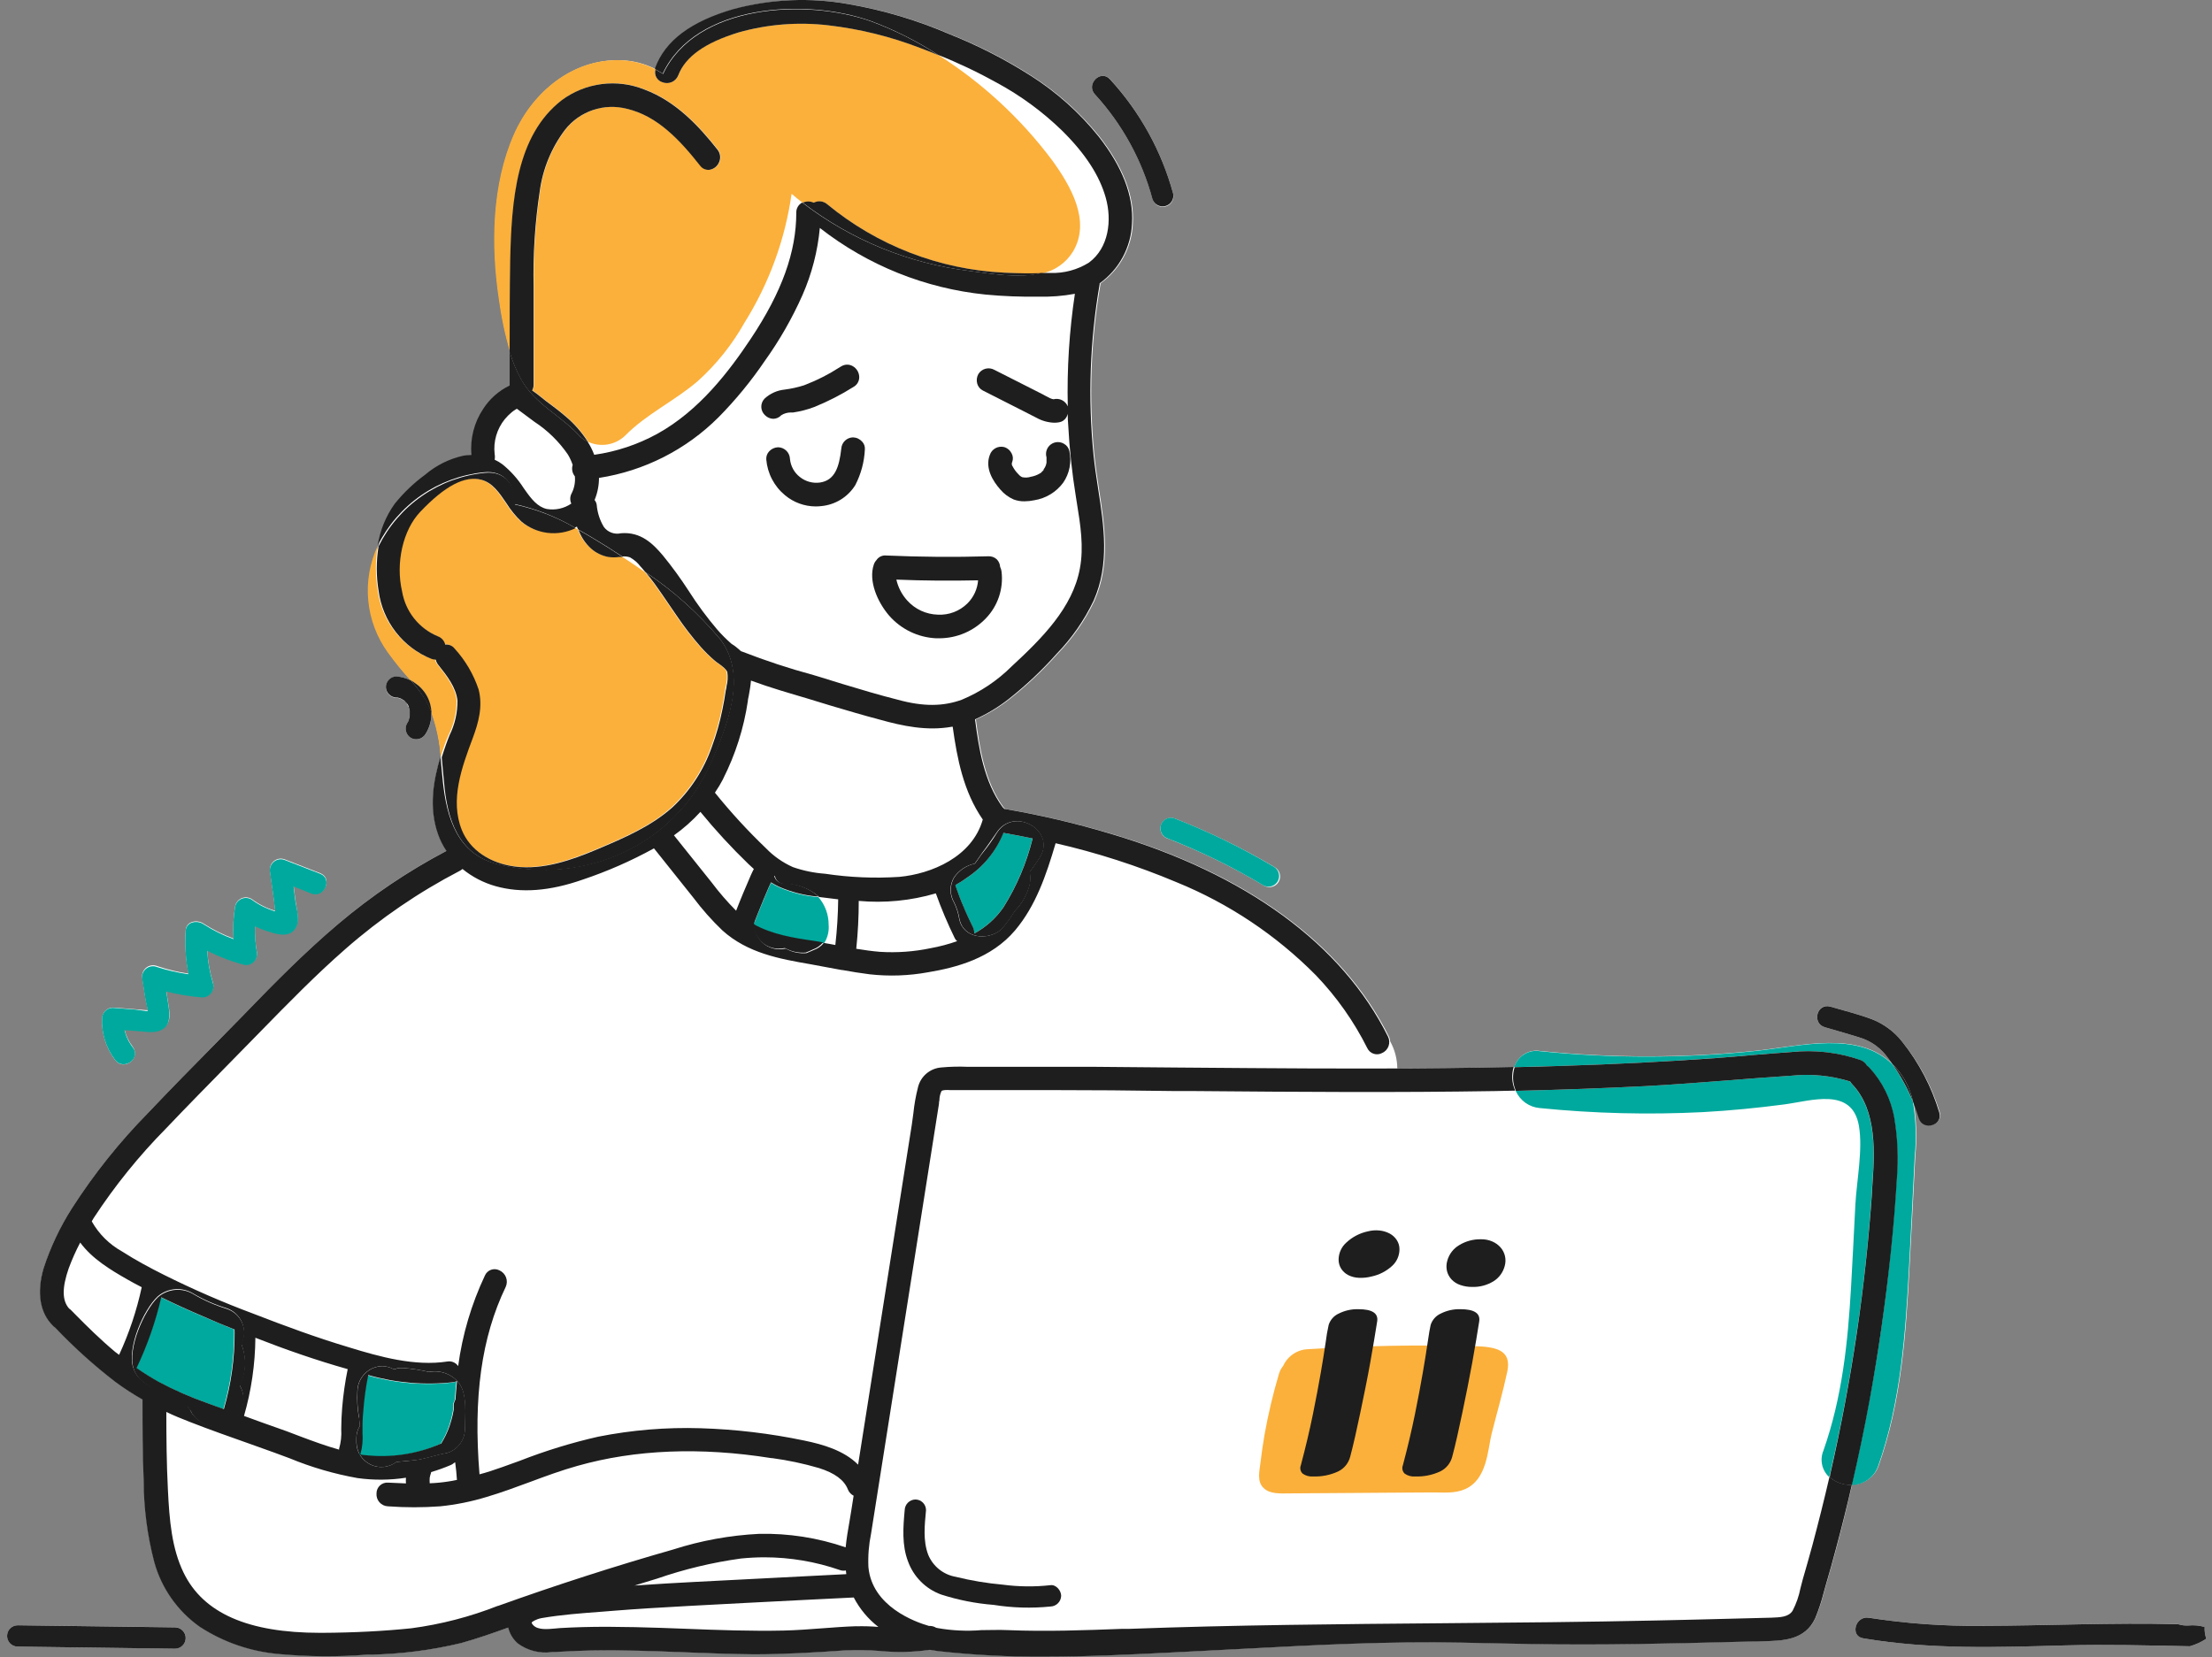<svg width="311" height="233" viewBox="0 0 311 233" fill="none" xmlns="http://www.w3.org/2000/svg">
<rect x="0" y="0" width="311" height="233" fill="#808080" stroke="none"/>
<path d="M16.196 149.062C14.864 147.324 14.216 145.157 14.376 142.972C14.442 142.574 14.661 142.218 14.986 141.979C15.311 141.74 15.716 141.637 16.116 141.692L19.056 141.922L20.526 142.042H20.786C20.706 141.472 20.516 140.862 20.446 140.412C20.296 139.412 20.136 138.412 19.986 137.412C19.962 137.147 20.006 136.881 20.116 136.639C20.225 136.396 20.395 136.186 20.61 136.029C20.824 135.872 21.075 135.773 21.339 135.742C21.603 135.711 21.871 135.749 22.116 135.852C23.544 136.336 25.014 136.687 26.506 136.902C26.107 134.895 25.973 132.844 26.106 130.802C26.186 129.512 27.716 129.282 28.586 129.852C29.919 130.715 31.345 131.426 32.836 131.972C32.734 130.465 32.808 128.952 33.056 127.462C33.101 127.199 33.214 126.952 33.383 126.746C33.552 126.54 33.772 126.381 34.021 126.285C34.27 126.189 34.54 126.16 34.803 126.2C35.067 126.24 35.316 126.347 35.526 126.512C36.485 127.211 37.557 127.738 38.696 128.072C38.516 126.182 38.176 124.282 37.956 122.422C37.929 122.156 37.971 121.888 38.08 121.645C38.188 121.401 38.359 121.189 38.574 121.032C38.789 120.874 39.042 120.775 39.307 120.746C39.572 120.716 39.841 120.756 40.086 120.862L45.016 122.782C46.846 123.492 45.596 126.272 43.766 125.562L41.286 124.562C41.356 125.192 41.436 125.822 41.516 126.452C41.666 127.712 42.276 129.602 41.376 130.692C40.476 131.782 38.536 131.162 37.376 130.792C36.857 130.622 36.349 130.418 35.856 130.182C35.812 131.438 35.902 132.695 36.126 133.932C36.152 134.164 36.124 134.399 36.044 134.618C35.965 134.837 35.836 135.034 35.668 135.196C35.499 135.357 35.296 135.478 35.074 135.548C34.852 135.619 34.616 135.637 34.386 135.602C32.568 135.131 30.807 134.46 29.136 133.602C29.22 135.124 29.482 136.631 29.916 138.092C30.003 138.34 30.025 138.607 29.98 138.867C29.935 139.126 29.825 139.37 29.66 139.575C29.495 139.78 29.28 139.94 29.036 140.039C28.793 140.138 28.527 140.174 28.266 140.142C26.615 140.015 24.978 139.741 23.376 139.322C23.466 139.922 23.556 140.512 23.656 141.112C23.836 142.292 24.146 143.662 23.036 144.512C22.036 145.252 20.816 145.012 19.696 144.922L17.506 144.752C17.712 145.639 18.108 146.472 18.666 147.192C19.856 148.872 17.376 150.652 16.196 149.062Z" fill="white"/>
<path d="M24.606 231.822L2.506 231.542C2.108 231.542 1.726 231.384 1.445 231.103C1.164 230.821 1.006 230.44 1.006 230.042C1.006 229.644 1.164 229.263 1.445 228.982C1.726 228.7 2.108 228.542 2.506 228.542L24.606 228.822C25.004 228.822 25.385 228.98 25.666 229.261C25.948 229.543 26.106 229.924 26.106 230.322C26.106 230.72 25.948 231.102 25.666 231.383C25.385 231.664 25.004 231.822 24.606 231.822Z" fill="white"/>
<path d="M153.936 13.262C152.636 11.832 154.756 9.712 156.066 11.132C160.272 15.71 163.318 21.232 164.946 27.232C165.039 27.611 164.98 28.011 164.783 28.348C164.586 28.684 164.265 28.931 163.889 29.035C163.513 29.139 163.111 29.093 162.769 28.906C162.427 28.718 162.171 28.405 162.056 28.032C160.575 22.528 157.79 17.462 153.936 13.262Z" fill="white"/>
<path d="M165.086 115.062C169.986 116.961 174.719 119.265 179.236 121.952C179.579 122.154 179.829 122.483 179.929 122.869C180.029 123.254 179.972 123.663 179.771 124.007C179.569 124.35 179.239 124.6 178.854 124.7C178.469 124.801 178.059 124.744 177.716 124.542C173.43 121.976 168.938 119.772 164.286 117.952C164.091 117.904 163.907 117.818 163.747 117.698C163.586 117.578 163.45 117.427 163.349 117.254C163.247 117.081 163.182 116.889 163.156 116.689C163.13 116.49 163.144 116.289 163.197 116.095C163.251 115.902 163.343 115.721 163.467 115.563C163.592 115.406 163.747 115.276 163.923 115.179C164.099 115.083 164.293 115.023 164.493 115.003C164.692 114.983 164.894 115.003 165.086 115.062Z" fill="white"/>
<path d="M267.456 146.492C266.328 145.043 264.823 143.933 263.106 143.283C261.236 142.583 259.266 142.112 257.356 141.542C255.446 140.972 254.706 143.892 256.556 144.442C258.406 144.992 260.086 145.442 261.826 146.012C263.231 146.505 264.455 147.411 265.336 148.612C265.596 148.942 265.826 149.292 266.066 149.612C261.236 144.902 253.266 147.062 247.066 147.732C236.918 148.794 226.687 148.811 216.536 147.783C215.763 147.652 214.969 147.809 214.305 148.223C213.64 148.638 213.149 149.282 212.926 150.033C207.396 150.163 201.926 150.222 196.456 150.242C196.445 148.909 196.101 147.599 195.456 146.432C195.444 146.203 195.386 145.979 195.286 145.772C188.816 132.772 175.356 122.922 156.346 117.272C151.422 115.797 146.412 114.621 141.346 113.752C141.27 113.668 141.186 113.591 141.096 113.522C138.436 109.902 137.726 105.112 137.206 101.162C138.922 100.398 140.534 99.42 142.006 98.252C144.408 96.35 146.64 94.242 148.676 91.952C150.806 89.763 152.563 87.24 153.876 84.482C156.156 79.352 155.326 73.962 154.516 68.752C154.276 67.182 154.026 65.552 153.866 63.972C153.067 55.97 153.356 47.897 154.726 39.972C154.726 39.972 154.726 39.892 154.726 39.852C156.076 38.886 157.187 37.624 157.976 36.163C158.764 34.703 159.209 33.081 159.276 31.422C159.506 27.592 157.926 23.482 154.576 19.192C151.874 15.845 148.645 12.96 145.016 10.652C141.418 8.352 137.607 6.403 133.636 4.832C129.086 2.865 124.319 1.442 119.436 0.592C114.071 -0.372 108.559 -0.136 103.296 1.282C97.296 3.012 93.626 5.732 92.216 9.592C92.211 9.642 92.211 9.692 92.216 9.742C90.668 8.943 88.957 8.509 87.216 8.472C80.516 8.292 74.946 12.962 72.346 18.852C69.196 25.962 69.076 34.522 70.216 42.082C70.544 44.593 71.069 47.074 71.786 49.502V54.062C71.781 54.126 71.781 54.189 71.786 54.252C70.269 54.972 68.984 56.101 68.076 57.512C66.786 59.417 66.199 61.712 66.416 64.002C66.037 64.014 65.659 64.05 65.286 64.112C63.303 64.547 61.459 65.464 59.916 66.782C58.303 67.947 56.856 69.327 55.616 70.882C54.369 72.633 53.548 74.649 53.216 76.772C52.095 79.172 51.636 81.828 51.885 84.465C52.135 87.103 53.084 89.625 54.636 91.772C55.626 93.14 56.691 94.452 57.826 95.702C57.199 95.394 56.521 95.201 55.826 95.132C55.428 95.115 55.039 95.257 54.746 95.526C54.453 95.795 54.278 96.169 54.261 96.567C54.243 96.965 54.385 97.353 54.654 97.647C54.923 97.941 55.298 98.115 55.696 98.132H55.916L56.316 98.252L56.456 98.322C56.576 98.386 56.693 98.456 56.806 98.532L56.876 98.582C56.974 98.674 57.068 98.771 57.156 98.872L57.216 98.942V99.002C57.295 99.113 57.365 99.23 57.426 99.352L57.486 99.452C57.486 99.602 57.576 99.752 57.616 99.912C57.613 99.962 57.613 100.012 57.616 100.062C57.616 100.212 57.616 100.372 57.616 100.532C57.616 100.692 57.616 100.632 57.616 100.682C57.586 100.838 57.546 100.992 57.496 101.142V101.272C57.406 101.422 57.336 101.572 57.246 101.712C57.048 102.055 56.992 102.462 57.091 102.846C57.19 103.229 57.436 103.558 57.776 103.762C58.121 103.956 58.528 104.009 58.912 103.91C59.296 103.812 59.627 103.569 59.836 103.232C60.431 102.29 60.718 101.185 60.656 100.072C61.393 102.095 61.838 104.214 61.976 106.362C60.976 109.632 60.296 113.532 61.626 117.262C61.922 118.094 62.318 118.887 62.806 119.622C57.404 122.457 52.33 125.877 47.676 129.822C43.026 133.752 38.676 138.162 34.546 142.422L34.156 142.812C32.906 144.102 31.636 145.382 30.376 146.662C27.256 149.842 24.026 153.122 20.916 156.402C16.883 160.493 13.284 164.991 10.176 169.822C8.491 172.462 7.147 175.305 6.176 178.283C5.176 181.703 5.636 184.592 7.506 186.412C7.59 186.497 7.684 186.57 7.786 186.632C10.408 189.393 13.24 191.948 16.256 194.272C17.478 195.183 18.757 196.015 20.086 196.762C20.086 200.382 20.086 204.232 20.236 208.102C20.251 211.983 20.751 215.846 21.726 219.602C22.741 223.28 24.995 226.494 28.106 228.702C31.478 230.9 35.344 232.224 39.356 232.553C43.439 232.932 47.547 232.962 51.636 232.642H52.046C56.366 232.565 60.665 232.015 64.866 231.002C67.146 230.382 69.386 229.592 71.496 228.832C71.702 229.695 72.174 230.472 72.846 231.053C74.203 232.055 75.892 232.498 77.566 232.292L78.756 232.222C80.196 232.152 81.686 232.072 83.156 232.042C87.556 231.972 92.036 232.142 96.376 232.312C99.526 232.432 102.796 232.552 106.016 232.582C110.376 232.582 114.666 232.323 118.836 232.033C120.486 231.954 122.139 231.981 123.786 232.112C126.117 232.341 128.467 232.288 130.786 231.952C131.166 232.022 131.546 232.092 131.926 232.132C136.906 232.688 141.915 232.952 146.926 232.922C153.186 232.922 159.476 232.602 165.656 232.292L168.416 232.152L174.986 231.812C184.986 231.282 195.346 230.732 205.536 230.952L211.476 231.062L215.186 231.132C225.006 231.332 234.956 231.072 244.576 230.822L247.836 230.742C250.656 230.742 253.836 230.642 255.266 227.492C255.753 226.321 256.151 225.114 256.456 223.882C256.556 223.502 256.666 223.132 256.766 222.772C257.276 221.042 257.766 219.302 258.226 217.562C259.006 214.652 259.726 211.712 260.406 208.762C261.237 208.754 262.045 208.486 262.717 207.996C263.389 207.507 263.892 206.821 264.156 206.033C267.336 197.033 267.976 187.562 268.476 178.102C268.746 172.922 269.036 167.742 269.286 162.562C269.535 160.009 269.448 157.433 269.026 154.902C269.326 155.642 269.586 156.402 269.816 157.162C270.376 159.012 273.276 158.222 272.716 156.372C271.613 152.772 269.827 149.418 267.456 146.492Z" fill="white"/>
<path d="M309.966 228.782C309.223 228.567 308.446 228.496 307.676 228.572C307.185 228.595 306.694 228.531 306.226 228.382C297.036 228.142 287.886 228.602 278.696 228.602C273.36 228.681 268.027 228.303 262.756 227.472C260.876 227.152 260.066 230.042 261.966 230.372C271.346 231.962 280.846 231.622 290.316 231.372C296.186 231.222 302.046 231.372 307.896 231.492C308.713 231.26 309.488 230.902 310.196 230.432C310.016 229.902 309.938 229.342 309.966 228.782Z" fill="white"/>
<path d="M63.086 103.322C63.832 101.812 64.213 100.147 64.196 98.462C64.006 96.612 62.686 94.952 61.526 93.462C61.341 93.242 61.211 92.982 61.146 92.702C60.938 92.692 60.733 92.655 60.536 92.592C58.558 91.799 56.828 90.493 55.522 88.81C54.216 87.126 53.382 85.125 53.106 83.012C52.765 80.939 52.765 78.825 53.106 76.752C51.985 79.152 51.526 81.808 51.775 84.445C52.025 87.082 52.974 89.605 54.526 91.752C55.513 93.119 56.578 94.428 57.716 95.672C57.893 95.759 58.064 95.859 58.226 95.972C58.937 96.422 59.526 97.039 59.943 97.769C60.36 98.5 60.591 99.322 60.616 100.162C61.356 102.182 61.804 104.296 61.946 106.442C62.136 105.822 62.346 105.212 62.546 104.632C62.746 104.052 62.906 103.772 63.086 103.322Z" fill="#FBB03B"/>
<path d="M73.196 73.302C72.385 72.532 71.676 71.662 71.086 70.712C70.086 69.242 69.146 67.852 67.606 67.442C65.266 66.812 62.456 68.282 58.986 71.942C56.546 74.502 55.496 79.112 56.436 83.152C56.671 84.536 57.253 85.838 58.127 86.936C59.002 88.034 60.14 88.893 61.436 89.433C61.698 89.523 61.933 89.679 62.118 89.886C62.303 90.092 62.433 90.342 62.496 90.612C62.609 90.597 62.723 90.597 62.836 90.612C63.034 90.634 63.225 90.697 63.397 90.797C63.569 90.897 63.719 91.031 63.836 91.192C65.338 92.841 66.48 94.786 67.186 96.902C67.816 99.302 67.186 101.612 66.366 103.762C64.846 107.842 63.126 112.462 64.836 116.692C65.956 119.472 68.836 121.392 72.406 121.832C76.306 122.302 80.246 120.922 83.926 119.372C87.606 117.822 91.426 116.203 94.376 113.553C96.927 111.191 98.857 108.237 99.996 104.952C100.62 103.26 101.111 101.521 101.466 99.752C101.656 98.872 101.806 97.972 101.936 97.082C101.936 96.892 102.006 96.682 102.046 96.462C102.22 95.81 102.258 95.129 102.156 94.462C102.006 94.042 101.456 93.652 100.976 93.302C100.752 93.157 100.538 92.997 100.336 92.822C99.667 92.244 99.035 91.622 98.446 90.962C97.22 89.566 96.084 88.093 95.046 86.552L94.046 85.092C93.376 84.092 92.676 83.092 91.966 82.092C91.526 81.492 91.096 80.952 90.666 80.442C89.576 79.682 88.496 78.952 87.446 78.272H86.946C86.445 78.342 85.937 78.342 85.436 78.272C84.525 78.097 83.678 77.679 82.986 77.062C82.201 76.342 81.601 75.443 81.236 74.442L80.756 74.183C79.543 74.772 78.187 75.002 76.847 74.847C75.508 74.691 74.241 74.155 73.196 73.302Z" fill="#FBB03B"/>
<path d="M71.776 36.922C71.946 28.072 72.646 19.022 79.036 14.072C80.684 12.852 82.617 12.074 84.652 11.813C86.686 11.552 88.753 11.817 90.656 12.582C95.126 14.252 98.356 17.782 100.916 21.022C101.11 21.259 101.237 21.544 101.282 21.846C101.328 22.149 101.291 22.459 101.176 22.742C101.069 23.029 100.89 23.284 100.655 23.48C100.419 23.677 100.137 23.808 99.836 23.862C99.58 23.899 99.319 23.865 99.082 23.765C98.844 23.664 98.638 23.501 98.486 23.292C95.686 19.752 92.486 16.342 88.196 15.292C86.619 14.883 84.958 14.943 83.414 15.463C81.871 15.983 80.513 16.942 79.506 18.222C77.585 20.758 76.355 23.749 75.936 26.902C75.263 31.332 74.976 35.812 75.076 40.292V49.202V54.062C75.081 54.353 75.008 54.639 74.866 54.892C75.286 55.172 75.676 55.482 76.066 55.792L76.806 56.382C77.806 57.112 78.686 57.782 79.536 58.512C80.779 59.549 81.852 60.774 82.716 62.142C83.565 62.528 84.509 62.651 85.429 62.496C86.348 62.341 87.2 61.915 87.876 61.272C90.876 58.212 94.876 56.372 98.126 53.572C100.739 51.212 102.951 48.442 104.676 45.372C108.126 39.862 110.381 33.689 111.296 27.252C111.816 27.692 112.296 28.112 112.886 28.522C113.128 28.409 113.393 28.35 113.661 28.35C113.929 28.35 114.193 28.409 114.436 28.522C114.734 28.363 115.073 28.298 115.408 28.335C115.744 28.373 116.06 28.511 116.316 28.732C123.359 34.545 132.094 37.923 141.216 38.362C143.126 38.452 144.856 38.482 146.476 38.452C147.377 38.266 148.23 37.898 148.983 37.37C149.736 36.842 150.373 36.166 150.856 35.382C153.426 31.072 150.526 26.142 147.956 22.572C143.565 16.703 138.143 11.681 131.956 7.752C131.126 7.422 130.296 7.092 129.426 6.752C125.266 5.141 120.917 4.066 116.486 3.552C112.251 3.052 107.959 3.392 103.856 4.552C99.116 5.962 96.346 7.922 95.396 10.552C95.316 10.767 95.194 10.964 95.037 11.132C94.88 11.299 94.691 11.433 94.481 11.526C94.272 11.62 94.046 11.67 93.816 11.674C93.587 11.679 93.359 11.637 93.146 11.552C92.96 11.501 92.787 11.412 92.636 11.293C92.485 11.174 92.359 11.025 92.266 10.857C92.173 10.688 92.115 10.503 92.094 10.312C92.073 10.12 92.091 9.927 92.146 9.742C90.598 8.941 88.888 8.503 87.146 8.462C80.446 8.282 74.876 12.962 72.266 18.852C69.126 25.952 69.006 34.522 70.136 42.082C70.468 44.593 70.996 47.074 71.716 49.502V48.972C71.706 45.062 71.706 40.942 71.776 36.922Z" fill="#FBB03B"/>
<path d="M116.506 130.062C116.516 128.615 115.997 127.213 115.046 126.122H114.716C112.952 125.939 111.226 125.49 109.596 124.792C109.183 124.599 108.783 124.382 108.396 124.142L108.066 124.872L107.616 125.922L107.396 126.442C107.466 126.282 107.286 126.712 107.266 126.762C106.816 127.842 106.386 128.932 105.956 130.012C108.506 131.452 111.576 131.962 114.576 132.452L115.826 132.662C115.925 132.53 116.012 132.39 116.086 132.242C116.423 131.568 116.568 130.814 116.506 130.062Z" fill="#00A99D"/>
<path d="M134.316 124.452C134.316 124.452 134.316 124.452 134.316 124.532C134.686 125.532 135.066 126.622 135.516 127.642C135.366 127.302 135.516 127.702 135.566 127.772L135.736 128.162C135.846 128.412 135.966 128.662 136.076 128.922C136.309 129.422 136.549 129.922 136.796 130.422C136.918 130.688 136.969 130.981 136.946 131.272C138.588 130.388 139.996 129.127 141.056 127.592C142.936 124.603 144.324 121.332 145.166 117.902C143.696 117.592 142.346 117.342 141.046 117.112C140.009 119.725 138.194 121.956 135.846 123.502C135.355 123.849 134.844 124.167 134.316 124.452Z" fill="#00A99D"/>
<path d="M59.096 204.062C60.041 203.794 60.967 203.46 61.866 203.062H61.926C62.405 202.29 62.801 201.468 63.106 200.612C63.279 200.103 63.426 199.586 63.546 199.062L63.696 198.302V198.172C63.696 198.072 63.696 197.962 63.696 197.942V197.612C63.724 197.344 63.809 197.085 63.946 196.852C64.006 195.962 64.076 195.092 64.166 194.242C64.016 194.323 63.854 194.376 63.686 194.402C59.659 194.856 55.582 194.517 51.686 193.402C51.342 195.095 51.108 196.809 50.986 198.532C50.916 199.532 50.886 200.532 50.876 201.532C50.927 202.567 50.795 203.603 50.486 204.592C50.706 204.592 50.926 204.662 51.146 204.682C53.811 204.988 56.51 204.777 59.096 204.062Z" fill="#00A99D"/>
<path d="M31.406 198.142C32.427 194.641 32.935 191.009 32.916 187.362C32.9 187.226 32.9 187.089 32.916 186.952C31.396 186.332 29.889 185.702 28.396 185.062C26.442 184.236 24.512 183.355 22.606 182.422C21.812 185.851 20.649 189.184 19.136 192.362C20.103 193.039 21.105 193.667 22.136 194.242C24.333 195.414 26.617 196.416 28.966 197.242C29.816 197.582 30.616 197.862 31.406 198.142Z" fill="#00A99D"/>
<path d="M261.036 187.482C262.036 180.882 262.746 174.092 263.206 167.302V167.012C263.546 162.192 263.956 156.182 260.366 152.432C260.262 152.324 260.171 152.202 260.096 152.072C257.423 151.244 254.609 150.968 251.826 151.262C248.946 151.442 246.056 151.672 243.176 151.902C239.266 152.202 235.176 152.522 231.236 152.732C225.486 153.022 219.526 153.242 213.106 153.392C213.4 154.064 213.87 154.644 214.467 155.07C215.064 155.496 215.765 155.753 216.496 155.812C224.111 156.577 231.772 156.767 239.416 156.382C243.236 156.172 247.036 155.802 250.836 155.302C254.636 154.802 260.396 152.802 261.356 158.302C261.936 161.662 261.036 166.042 260.856 169.432C260.656 173.262 260.476 177.082 260.256 180.902C259.806 188.782 259.006 196.492 256.366 203.982C256.102 204.613 256.039 205.309 256.186 205.977C256.333 206.644 256.682 207.25 257.186 207.712C257.186 207.602 257.246 207.492 257.266 207.382C258.786 200.842 260.046 194.152 261.036 187.482Z" fill="#00A99D"/>
<path d="M241.196 148.782C242.786 148.672 244.366 148.532 245.956 148.392C247.896 148.232 249.846 148.062 251.796 147.932C255.096 147.584 258.432 147.97 261.566 149.062C261.94 149.207 262.252 149.48 262.446 149.832C262.563 149.904 262.671 149.992 262.766 150.092C264.618 152.087 265.848 154.579 266.306 157.262C266.773 160.074 266.89 162.932 266.656 165.772C266.456 169.092 266.176 172.532 265.786 176.282C265.076 183.232 264.076 190.222 262.786 197.082C262.066 201.002 261.236 204.922 260.336 208.822C261.167 208.813 261.975 208.545 262.647 208.056C263.319 207.567 263.822 206.88 264.086 206.092C267.256 197.092 267.896 187.632 268.406 178.162C268.676 172.982 268.956 167.812 269.206 162.632C269.463 160.075 269.379 157.496 268.956 154.962C268.199 153.08 267.222 151.294 266.046 149.642C261.206 144.932 253.236 147.092 247.046 147.762C236.894 148.824 226.661 148.84 216.506 147.812C215.733 147.684 214.941 147.842 214.276 148.256C213.612 148.67 213.121 149.312 212.896 150.062C215.096 150.009 217.289 149.949 219.476 149.882C227.196 149.642 234.316 149.282 241.196 148.782Z" fill="#00A99D"/>
<path d="M254.816 217.292C254.376 218.905 253.922 220.512 253.456 222.112C253.346 222.502 253.236 222.912 253.136 223.342C252.923 224.432 252.556 225.486 252.046 226.472C251.486 227.402 250.256 227.422 249.046 227.472L243.526 227.612C240.036 227.702 236.526 227.792 233.076 227.862C223.026 228.082 212.816 228.172 202.936 228.252C188.476 228.372 173.526 228.502 158.806 229.042H157.806C152.536 229.242 147.076 229.442 141.726 229.222C140.466 229.162 139.206 229.222 137.996 229.222C135.932 229.391 133.855 229.294 131.816 228.932L131.606 228.882C131.306 228.698 130.957 228.611 130.606 228.632C128.606 228.062 122.606 225.872 122.096 220.362C122.024 218.789 122.149 217.214 122.466 215.672L132.016 155.212C132.016 155.082 132.016 154.912 132.076 154.732C132.078 154.283 132.177 153.84 132.366 153.432C132.536 153.242 133.156 153.262 133.526 153.282H136.596C140.126 153.282 143.656 153.282 147.186 153.282C153.259 153.282 159.329 153.329 165.396 153.422H168.186C183.076 153.552 196.506 153.642 210.186 153.422L213.036 153.362C212.558 152.316 212.479 151.132 212.816 150.032C200.226 150.312 187.696 150.282 175.896 150.192L165.356 150.112L153.926 150.012H143.136H137.546H136.046C134.812 149.957 133.576 149.987 132.346 150.102C131.574 150.159 130.84 150.461 130.25 150.962C129.661 151.464 129.246 152.139 129.066 152.892C128.759 154.094 128.541 155.318 128.416 156.552C128.346 157.092 128.276 157.632 128.196 158.162L120.646 205.952C118.646 203.952 115.726 203.112 113.056 202.562C108.259 201.561 103.384 200.982 98.486 200.832C93.663 200.684 88.839 201.083 84.106 202.022C80.36 202.873 76.683 204.003 73.106 205.402L70.576 206.312C69.386 206.732 68.366 207.072 67.416 207.312C66.526 196.432 67.696 188.052 71.096 180.972C71.193 180.763 71.248 180.536 71.257 180.306C71.267 180.075 71.231 179.845 71.151 179.628C71.071 179.411 70.949 179.213 70.792 179.044C70.635 178.874 70.446 178.738 70.236 178.642C70.055 178.545 69.856 178.487 69.651 178.471C69.447 178.455 69.241 178.481 69.047 178.549C68.854 178.617 68.676 178.724 68.526 178.864C68.376 179.004 68.257 179.173 68.176 179.362C66.277 183.387 65.009 187.681 64.416 192.092C64.249 191.849 64.016 191.661 63.745 191.547C63.474 191.434 63.175 191.401 62.886 191.452C58.326 192.152 53.396 190.792 49.056 189.452C44.536 188.102 40.056 186.452 35.686 184.752C31.364 183.143 27.131 181.303 23.006 179.242C21.006 178.242 19.006 177.162 17.156 175.972C15.382 174.99 13.915 173.536 12.916 171.772V171.712C13.006 171.572 13.076 171.432 13.166 171.282C16.133 166.746 19.547 162.518 23.356 158.662C26.296 155.562 29.356 152.472 32.286 149.472L35.806 145.882L36.706 144.962C40.496 141.082 44.416 137.072 48.556 133.452C53.457 129.151 58.859 125.458 64.646 122.452C64.781 122.38 64.909 122.292 65.026 122.192C66.396 123.31 67.983 124.134 69.686 124.612C73.256 125.612 77.266 125.322 81.946 123.682C85.404 122.522 88.751 121.052 91.946 119.292L97.486 126.232C98.718 127.874 100.083 129.412 101.566 130.832C105.096 134.012 109.566 134.832 113.926 135.582L116.346 136.032L118.346 136.402H118.436C119.706 136.632 120.986 136.842 122.266 137.002C125.012 137.309 127.788 137.211 130.506 136.712C134.436 136.052 139.366 134.782 142.726 130.812C145.626 127.362 147.096 123.062 148.416 118.572C154.23 119.904 159.918 121.738 165.416 124.052C172.762 127.045 179.426 131.494 185.006 137.132C187.917 140.166 190.355 143.621 192.236 147.382C192.324 147.569 192.449 147.737 192.604 147.874C192.759 148.011 192.941 148.115 193.138 148.178C193.335 148.242 193.543 148.265 193.749 148.245C193.955 148.225 194.155 148.163 194.336 148.062C194.543 147.968 194.729 147.833 194.883 147.665C195.037 147.497 195.155 147.299 195.231 147.085C195.307 146.87 195.338 146.642 195.323 146.415C195.309 146.187 195.248 145.966 195.146 145.762C188.686 132.762 175.216 122.912 156.216 117.262C151.293 115.781 146.283 114.606 141.216 113.742C141.143 113.658 141.063 113.581 140.976 113.512C138.306 109.892 137.606 105.092 137.086 101.152C138.8 100.385 140.413 99.407 141.886 98.242C144.288 96.34 146.52 94.232 148.556 91.942C150.684 89.751 152.44 87.228 153.756 84.472C156.036 79.332 155.206 73.952 154.396 68.742C154.156 67.162 153.906 65.542 153.746 63.962C152.947 55.96 153.236 47.886 154.606 39.962C154.611 39.922 154.611 39.882 154.606 39.842C155.957 38.875 157.07 37.612 157.859 36.149C158.647 34.687 159.091 33.063 159.156 31.402C159.396 27.582 157.816 23.462 154.456 19.182C151.763 15.83 148.537 12.945 144.906 10.642C141.302 8.343 137.488 6.39 133.516 4.812C128.969 2.846 124.206 1.426 119.326 0.582C113.958 -0.38 108.444 -0.148 103.176 1.262C97.176 2.992 93.506 5.712 92.106 9.572C92.102 9.625 92.102 9.679 92.106 9.732C92.476 9.922 92.826 10.132 93.176 10.352C97.796 0.522 113.326 -0.278 122.396 2.942C125.727 4.174 128.91 5.774 131.886 7.712C134.728 8.842 137.494 10.155 140.166 11.642C143.513 13.454 146.596 15.719 149.326 18.372C152.596 21.602 154.606 24.702 155.476 27.842C156.346 30.982 155.906 34.842 153.106 36.922C151.491 37.936 149.611 38.444 147.706 38.382C147.286 38.382 146.856 38.382 146.416 38.382C143.216 39.182 139.306 38.472 136.356 38.102C127.779 37.066 119.638 33.743 112.786 28.482C112.528 28.617 112.314 28.822 112.167 29.073C112.02 29.324 111.947 29.611 111.956 29.902C111.956 35.402 109.956 41.042 105.546 47.652C102.546 52.152 98.346 57.732 92.396 61.012C89.647 62.517 86.649 63.513 83.546 63.952C83.301 63.305 82.989 62.685 82.616 62.102C82.164 61.891 81.757 61.596 81.416 61.232C78.796 58.372 75.236 56.852 73.276 53.332C72.606 52.1 72.063 50.804 71.656 49.462C71.656 50.982 71.656 52.462 71.656 54.022C71.656 54.092 71.656 54.152 71.656 54.212C70.141 54.938 68.856 56.07 67.946 57.482C66.665 59.388 66.079 61.675 66.286 63.962C65.911 63.978 65.537 64.015 65.166 64.072C63.181 64.509 61.334 65.426 59.786 66.742C58.179 67.919 56.734 69.301 55.486 70.852C54.241 72.599 53.423 74.612 53.096 76.732C54.505 73.891 56.612 71.454 59.219 69.649C61.827 67.844 64.85 66.73 68.006 66.412C71.066 66.072 72.466 68.412 72.266 70.862C75.269 71.513 78.151 72.633 80.806 74.182L81.126 74.052C81.126 74.192 81.236 74.312 81.286 74.442C82.796 75.292 84.216 76.162 85.436 76.922L87.496 78.252C87.85 78.215 88.207 78.253 88.546 78.362C89.138 78.68 89.654 79.124 90.056 79.662L90.206 79.822C90.376 80.012 90.546 80.222 90.716 80.422C94.651 83.048 98.19 86.224 101.226 89.852C105.146 94.942 102.226 102.102 99.896 107.322C94.896 118.812 82.246 124.472 70.016 121.522C64.336 120.142 62.806 115.072 62.256 109.842C62.136 108.712 62.046 107.552 61.936 106.392C60.936 109.672 60.256 113.562 61.586 117.302C61.878 118.133 62.274 118.922 62.766 119.652C57.364 122.496 52.287 125.92 47.626 129.862C42.986 133.782 38.626 138.192 34.496 142.462L34.116 142.852L30.336 146.702C27.216 149.872 23.986 153.152 20.866 156.442C16.836 160.534 13.24 165.031 10.136 169.862C8.451 172.502 7.107 175.345 6.136 178.322C5.136 181.742 5.596 184.632 7.466 186.442C7.548 186.532 7.642 186.609 7.746 186.672C10.368 189.433 13.2 191.988 16.216 194.312C17.436 195.218 18.712 196.046 20.036 196.792C20.036 200.412 20.036 204.262 20.196 208.142C20.206 212.023 20.707 215.887 21.686 219.642C22.7 223.315 24.95 226.525 28.056 228.732C31.426 230.935 35.293 232.261 39.306 232.592C43.393 232.968 47.504 232.995 51.596 232.672H51.996C56.319 232.598 60.621 232.052 64.826 231.042C67.106 230.412 69.336 229.632 71.456 228.862C71.66 229.729 72.132 230.509 72.806 231.092C74.163 232.091 75.853 232.532 77.526 232.322L78.716 232.262C80.156 232.182 81.646 232.112 83.116 232.082C87.516 232.002 91.996 232.172 96.326 232.342C99.486 232.462 102.756 232.592 105.966 232.622C110.326 232.622 114.626 232.362 118.786 232.072C120.436 231.989 122.089 232.015 123.736 232.152C126.067 232.38 128.417 232.327 130.736 231.992C131.116 232.059 131.496 232.119 131.876 232.172C136.856 232.725 141.865 232.986 146.876 232.952C153.146 232.952 159.436 232.632 165.616 232.322L168.366 232.182L174.946 231.842C184.946 231.312 195.306 230.772 205.496 230.982C207.496 231.032 209.496 231.062 211.436 231.102L215.146 231.172C224.956 231.362 234.906 231.112 244.536 230.862L247.786 230.782C250.616 230.732 253.786 230.682 255.226 227.532C255.71 226.356 256.108 225.146 256.416 223.912C256.516 223.542 256.616 223.172 256.726 222.802C257.226 221.072 257.726 219.342 258.176 217.602C258.956 214.696 259.686 211.759 260.366 208.792C259.21 208.84 258.081 208.439 257.216 207.672C256.476 210.882 255.676 214.062 254.816 217.292ZM80.386 69.342C80.259 69.564 80.187 69.814 80.177 70.07C80.166 70.326 80.217 70.58 80.326 70.812C79.317 71.502 78.081 71.775 76.876 71.572C75.576 71.272 74.716 70.182 73.816 68.902L73.616 68.622C72.806 67.349 71.793 66.217 70.616 65.272C70.282 65.025 69.924 64.814 69.546 64.642C69.596 64.378 69.596 64.106 69.546 63.842C69.446 62.974 69.52 62.094 69.763 61.254C70.007 60.415 70.416 59.632 70.966 58.952C71.265 58.587 71.6 58.252 71.966 57.952C72.156 57.799 72.357 57.659 72.566 57.532L72.686 57.482C72.729 57.523 72.776 57.56 72.826 57.592L75.126 59.302C76.981 60.514 78.581 62.077 79.836 63.902C80.116 64.365 80.344 64.859 80.516 65.372C80.43 65.645 80.414 65.935 80.468 66.216C80.522 66.497 80.645 66.76 80.826 66.982C80.903 67.794 80.751 68.612 80.386 69.342ZM117.446 132.882L116.596 132.722L115.826 132.592C115.452 133.053 114.957 133.399 114.396 133.592C114.056 133.752 113.706 133.892 113.396 134.022C112.431 134.107 111.463 133.912 110.606 133.462L110.466 133.392C110.172 133.444 109.874 133.473 109.576 133.482C108.967 133.483 108.368 133.322 107.841 133.017C107.314 132.711 106.878 132.271 106.576 131.742C106.314 131.281 106.138 130.776 106.056 130.252C106.011 129.974 106.011 129.69 106.056 129.412C106.03 128.923 106.101 128.434 106.266 127.972C106.445 126.417 107.098 124.954 108.136 123.782C108.359 123.518 108.635 123.303 108.946 123.152C108.995 123.488 109.171 123.792 109.436 124.004C109.702 124.216 110.037 124.319 110.376 124.292C112.041 124.305 113.652 124.884 114.946 125.932C115.021 125.994 115.091 126.06 115.156 126.132L117.846 126.462C117.821 128.607 117.688 130.75 117.446 132.882ZM130.836 133.332C128.49 133.824 126.088 133.995 123.696 133.842C122.596 133.752 121.486 133.592 120.386 133.412C120.622 131.177 120.739 128.93 120.736 126.682C124.384 127.014 128.061 126.654 131.576 125.622C132.347 127.777 133.239 129.887 134.246 131.942C134.321 132.101 134.434 132.238 134.576 132.342C133.357 132.77 132.107 133.102 130.836 133.332ZM146.136 120.632C145.696 121.312 145.226 121.972 144.756 122.632C144.871 123.196 144.871 123.778 144.756 124.342C144.407 125.767 143.678 127.07 142.646 128.112C142.08 129.046 141.431 129.926 140.706 130.742C138.866 132.282 135.416 132.012 134.856 129.202C134.727 128.407 134.481 127.635 134.126 126.912C133.807 126.377 133.639 125.765 133.639 125.142C133.639 124.519 133.807 123.908 134.126 123.372C134.809 122.38 135.847 121.689 137.026 121.442C137.416 120.952 137.806 120.302 138.106 119.902C138.796 119.002 139.436 118.052 140.106 117.092C142.536 113.322 148.596 116.832 146.136 120.632ZM102.836 90.522C102.124 89.902 101.456 89.234 100.836 88.522C99.38 86.809 98.043 84.998 96.836 83.102C95.716 81.369 94.501 79.7 93.196 78.102C91.816 76.472 90.116 74.752 87.306 74.982C86.861 75.086 86.395 75.058 85.967 74.899C85.538 74.741 85.166 74.46 84.896 74.092C84.331 73.148 83.989 72.088 83.896 70.992C83.861 70.742 83.757 70.507 83.596 70.312C84.005 69.326 84.216 68.269 84.216 67.202C90.578 66.216 96.462 63.233 101.016 58.682C103.415 56.252 105.587 53.608 107.506 50.782C109.591 47.875 111.373 44.762 112.826 41.492C114.141 38.497 114.965 35.309 115.266 32.052C121.996 37.313 130.077 40.562 138.576 41.422C141.039 41.655 143.512 41.752 145.986 41.712C147.708 41.762 149.432 41.628 151.126 41.312C150.339 46.55 150.004 51.847 150.126 57.142C149.97 56.762 149.681 56.451 149.313 56.267C148.946 56.083 148.524 56.039 148.126 56.142C147.886 56.142 147.336 55.862 147.006 55.672C146.866 55.592 146.736 55.512 146.626 55.462L139.796 52.002C139.415 51.793 138.967 51.74 138.548 51.853C138.128 51.967 137.769 52.239 137.546 52.612C137.322 53.022 137.268 53.503 137.396 53.952C137.454 54.154 137.552 54.342 137.684 54.505C137.817 54.668 137.98 54.803 138.166 54.902L144.076 57.902L145.736 58.752C146.5 59.176 147.353 59.412 148.226 59.442C148.454 59.441 148.681 59.421 148.906 59.382C149.111 59.349 149.306 59.272 149.479 59.157C149.652 59.041 149.797 58.889 149.906 58.712C150.003 58.554 150.078 58.382 150.126 58.202C150.126 58.712 150.126 59.202 150.186 59.742C150.362 63.129 150.723 66.504 151.266 69.852L151.406 70.732C151.896 73.732 152.406 76.932 151.826 79.942C150.826 85.432 146.516 89.752 142.226 93.712C140.219 95.713 137.841 97.303 135.226 98.392C132.636 99.332 129.856 99.392 126.226 98.392C123.636 97.742 121.016 96.952 118.496 96.192L115.266 95.192L114.366 94.922C110.976 94.007 107.637 92.909 104.366 91.632C104.309 91.603 104.248 91.583 104.186 91.572C103.926 91.322 103.636 91.102 103.356 90.872L102.836 90.522ZM101.666 109.522C103.407 106.083 104.582 102.386 105.146 98.572C105.146 98.332 105.236 98.082 105.276 97.822C105.396 97.162 105.526 96.432 105.586 95.702C108.296 96.702 111.126 97.512 113.426 98.192L116.696 99.192C119.036 99.882 121.366 100.582 123.696 101.192C126.876 102.082 130.306 102.822 133.836 102.192H133.946C134.566 106.672 135.466 111.332 138.176 115.242C136.676 120.512 130.946 122.882 126.446 123.302C122.957 123.53 119.453 123.382 115.996 122.862C114.458 122.75 112.942 122.438 111.486 121.932C110.06 121.297 108.77 120.394 107.686 119.272C105.131 116.825 102.736 114.216 100.516 111.462C100.966 110.802 101.336 110.172 101.666 109.542V109.522ZM98.466 114.152C100.581 116.735 102.845 119.192 105.246 121.512L105.986 122.192C105.836 122.472 105.706 122.762 105.576 123.042C105.206 123.882 104.856 124.732 104.496 125.572C104.136 126.412 103.826 127.232 103.496 128.062C102.251 126.81 101.095 125.474 100.036 124.062L94.756 117.462C96.106 116.501 97.35 115.398 98.466 114.172V114.152ZM50.466 199.312C50.243 198.086 50.169 196.836 50.246 195.592C50.266 194.67 50.641 193.792 51.293 193.14C51.945 192.488 52.824 192.112 53.746 192.092C54.322 192.109 54.885 192.267 55.386 192.552C55.772 192.395 56.189 192.326 56.606 192.352C57.852 192.443 59.089 192.631 60.306 192.912C61.063 192.768 61.846 192.827 62.573 193.083C63.3 193.34 63.947 193.784 64.446 194.372C65.766 196.032 65.316 198.932 65.356 200.942C65.354 201.708 65.102 202.453 64.638 203.063C64.174 203.673 63.524 204.115 62.786 204.322C61.256 204.562 59.866 205.132 58.296 205.322C57.436 205.422 56.586 205.502 55.726 205.572C55.212 205.963 54.6 206.205 53.957 206.27C53.315 206.335 52.667 206.221 52.085 205.941C51.503 205.66 51.01 205.224 50.661 204.681C50.312 204.137 50.12 203.508 50.106 202.862V202.252C50.092 201.629 50.266 201.016 50.606 200.492C50.586 200.062 50.536 199.722 50.486 199.332L50.466 199.312ZM64.226 208.102C63.826 208.192 63.426 208.262 63.026 208.322C62.161 208.457 61.29 208.541 60.416 208.572C60.396 208.312 60.396 208.052 60.416 207.792C60.46 207.554 60.523 207.32 60.606 207.092C60.602 207.062 60.602 207.032 60.606 207.002C61.551 206.723 62.479 206.389 63.386 206.002C63.552 205.933 63.704 205.835 63.836 205.712L63.996 205.622C64.106 206.432 64.196 207.292 64.246 208.122L64.226 208.102ZM35.886 188.102C40.146 189.772 44.486 191.282 48.886 192.522C48.516 194.321 48.256 196.142 48.106 197.972C48.026 198.972 47.976 199.972 47.976 200.972C48.037 201.896 47.935 202.823 47.676 203.712C47.67 203.755 47.67 203.799 47.676 203.842C45.856 203.332 44.056 202.672 42.296 202.012L40.296 201.252L36.806 200.012L34.306 199.102C35.336 195.532 35.874 191.838 35.906 188.122L35.886 188.102ZM16.196 190.102C14.106 188.352 12.196 186.462 10.756 185.002L9.996 184.232C9.912 184.144 9.818 184.067 9.716 184.002C8.716 182.872 8.716 181.072 9.656 178.362C10.116 177.115 10.657 175.899 11.276 174.722C12.956 177.002 15.486 178.532 17.926 179.922C18.576 180.292 19.236 180.652 19.926 181.002C19.22 184.28 18.154 187.469 16.746 190.512L16.196 190.102ZM18.716 192.302C17.886 189.502 20.116 184.242 22.166 182.302C22.848 181.712 23.7 181.355 24.599 181.281C25.498 181.207 26.397 181.421 27.166 181.892C28.64 182.76 30.211 183.451 31.846 183.952C32.334 184.113 32.782 184.376 33.158 184.726C33.534 185.076 33.831 185.503 34.026 185.978C34.222 186.453 34.312 186.965 34.292 187.478C34.271 187.992 34.139 188.495 33.906 188.952C34.281 189.883 34.455 190.883 34.417 191.886C34.379 192.889 34.13 193.872 33.686 194.772C34.103 195.477 34.282 196.297 34.196 197.112C34.088 197.764 33.821 198.379 33.418 198.903C33.015 199.426 32.489 199.842 31.886 200.112C31.292 200.393 30.636 200.516 29.98 200.469C29.325 200.422 28.693 200.206 28.146 199.842C27.638 199.52 27.208 199.09 26.886 198.582L26.796 198.322C26.606 198.09 26.442 197.839 26.306 197.572C25.236 197.082 24.206 196.402 23.306 195.932C21.576 195.162 19.346 194.382 18.736 192.312L18.716 192.302ZM69.986 225.812C66.079 227.351 61.998 228.409 57.836 228.962C53.956 229.362 49.746 229.582 45.306 229.602H45.006C34.856 229.602 28.576 226.832 25.816 221.152C24.156 217.732 23.816 213.832 23.606 209.462C23.416 205.752 23.386 202.042 23.386 198.542C24.386 199.032 25.526 199.492 26.706 199.952C29.496 201.042 32.366 202.052 35.136 203.032L38.546 204.252L40.706 205.052C43.783 206.324 46.988 207.259 50.266 207.842C52.526 208.155 54.82 208.139 57.076 207.792C57.056 208.058 57.056 208.326 57.076 208.592L54.576 208.482C54.367 208.464 54.156 208.49 53.958 208.558C53.76 208.626 53.577 208.734 53.423 208.876C53.269 209.018 53.146 209.19 53.062 209.382C52.978 209.575 52.935 209.783 52.936 209.992C52.917 210.218 52.943 210.445 53.014 210.66C53.085 210.875 53.199 211.073 53.348 211.243C53.497 211.413 53.68 211.551 53.884 211.649C54.088 211.747 54.31 211.802 54.536 211.812C56.986 211.992 59.446 211.992 61.896 211.812C64.11 211.586 66.297 211.144 68.426 210.492C70.496 209.882 72.536 209.122 74.516 208.392C76.686 207.582 78.936 206.752 81.196 206.122C89.326 203.822 98.486 203.452 108.416 205.032H108.536C110.771 205.331 112.981 205.799 115.146 206.432C117.356 207.132 118.686 208.102 119.206 209.432C119.357 209.818 119.646 210.135 120.016 210.322L119.686 212.422C119.606 212.922 119.526 213.422 119.436 213.932C119.226 215.122 119.016 216.352 118.896 217.582C114.989 216.238 110.876 215.595 106.746 215.682C102.637 215.887 98.573 216.627 94.656 217.882C86.416 220.232 78.116 222.912 70.006 225.822L69.986 225.812ZM118.986 221.352L113.676 221.622C108.282 221.896 102.896 222.172 97.516 222.452C95.166 222.572 92.256 222.742 89.206 222.952L90.346 222.602L92.406 221.972C96.227 220.649 100.169 219.704 104.176 219.152C105.286 219.042 106.386 218.982 107.486 218.982C111.091 218.986 114.67 219.591 118.076 220.772C118.348 220.871 118.642 220.891 118.926 220.832L118.986 221.352ZM120.426 228.672C118.786 228.722 117.126 228.852 115.516 228.972C113.906 229.092 111.976 229.242 110.216 229.282C105.626 229.382 100.946 229.212 96.416 229.032C94.036 228.942 91.656 228.852 89.266 228.802C87.896 228.802 86.616 228.752 85.396 228.752C82.966 228.752 80.806 228.812 78.756 228.932L78.086 228.992C77.006 229.092 75.666 229.222 75.006 228.562C74.806 228.362 74.736 228.212 74.756 228.142C74.776 228.072 75.366 227.672 76.146 227.532C78.916 227.052 81.816 226.842 84.616 226.632L86.366 226.492C89.366 226.252 92.596 226.052 96.806 225.822C102.256 225.522 107.716 225.252 113.166 224.972L120.036 224.632C120.876 226.246 122.056 227.659 123.496 228.772C122.468 228.686 121.437 228.657 120.406 228.682L120.426 228.672Z" fill="#1E1E1E"/>
<path d="M70.066 121.572C82.296 124.522 94.896 118.862 99.946 107.372C102.246 102.152 105.196 94.992 101.276 89.902C98.24 86.274 94.701 83.098 90.766 80.472C91.196 80.982 91.626 81.522 92.066 82.122C92.776 83.122 93.476 84.122 94.146 85.122L95.146 86.582C96.184 88.123 97.32 89.596 98.546 90.992C99.135 91.652 99.766 92.274 100.436 92.852C100.638 93.027 100.852 93.187 101.076 93.332C101.556 93.682 102.076 94.072 102.256 94.492C102.358 95.159 102.32 95.84 102.146 96.492C102.146 96.712 102.066 96.922 102.036 97.112C101.906 98.002 101.756 98.902 101.566 99.782C101.211 101.551 100.72 103.29 100.096 104.982C98.957 108.267 97.027 111.221 94.476 113.582C91.476 116.232 87.716 117.842 84.026 119.402C80.336 120.962 76.406 122.332 72.506 121.862C68.886 121.422 66.056 119.503 64.936 116.723C63.226 112.493 64.936 107.872 66.466 103.792C67.266 101.642 67.916 99.332 67.286 96.933C66.579 94.816 65.438 92.871 63.936 91.222C63.819 91.061 63.669 90.927 63.497 90.827C63.325 90.727 63.134 90.664 62.936 90.642C62.823 90.627 62.709 90.627 62.596 90.642C62.533 90.372 62.403 90.122 62.218 89.916C62.032 89.709 61.798 89.553 61.536 89.462C60.24 88.923 59.102 88.064 58.227 86.966C57.353 85.868 56.771 84.566 56.536 83.183C55.596 79.183 56.646 74.532 59.086 71.972C62.556 68.312 65.366 66.842 67.706 67.472C69.246 67.882 70.186 69.272 71.186 70.742C71.776 71.692 72.485 72.562 73.296 73.332C74.343 74.209 75.622 74.763 76.978 74.928C78.334 75.093 79.709 74.862 80.936 74.262C78.281 72.713 75.399 71.593 72.396 70.942C72.596 68.532 71.196 66.152 68.136 66.492C64.98 66.81 61.957 67.924 59.349 69.729C56.742 71.534 54.635 73.971 53.226 76.812C52.885 78.885 52.885 81 53.226 83.072C53.502 85.185 54.336 87.186 55.642 88.87C56.948 90.553 58.678 91.859 60.656 92.652C60.853 92.715 61.059 92.752 61.266 92.762C61.331 93.042 61.461 93.302 61.646 93.522C62.806 94.982 64.126 96.642 64.316 98.522C64.332 100.207 63.952 101.872 63.206 103.382C63.026 103.832 62.856 104.262 62.706 104.692C62.556 105.122 62.296 105.882 62.106 106.502C62.216 107.662 62.306 108.822 62.426 109.952C62.856 115.122 64.386 120.192 70.066 121.572Z" fill="#1E1E1E"/>
<path d="M85.536 78.322C86.037 78.392 86.545 78.392 87.046 78.322H87.546L85.486 76.992C84.266 76.232 82.846 75.362 81.336 74.512C81.701 75.513 82.301 76.412 83.086 77.132C83.781 77.742 84.627 78.153 85.536 78.322Z" fill="#1E1E1E"/>
<path d="M93.126 11.562C93.339 11.647 93.567 11.689 93.796 11.684C94.026 11.68 94.252 11.63 94.462 11.537C94.671 11.443 94.86 11.309 95.017 11.142C95.174 10.974 95.296 10.777 95.376 10.562C96.376 7.972 99.096 6.012 103.836 4.562C107.939 3.402 112.231 3.063 116.466 3.562C120.897 4.076 125.246 5.151 129.406 6.762C130.276 7.082 131.106 7.412 131.936 7.762C128.96 5.824 125.777 4.224 122.446 2.992C113.376 -0.228 97.846 0.572 93.226 10.402C92.876 10.182 92.526 9.972 92.156 9.782C92.053 10.147 92.097 10.537 92.278 10.87C92.459 11.203 92.764 11.451 93.126 11.562Z" fill="#1E1E1E"/>
<path d="M81.466 61.282C81.807 61.646 82.214 61.941 82.666 62.152C81.802 60.784 80.729 59.559 79.486 58.522C78.636 57.792 77.746 57.122 76.756 56.392L76.016 55.802C75.626 55.492 75.236 55.182 74.816 54.902C74.959 54.649 75.031 54.363 75.026 54.072V49.212V40.302C74.926 35.822 75.213 31.343 75.886 26.912C76.305 23.759 77.535 20.768 79.456 18.232C80.463 16.952 81.821 15.994 83.364 15.473C84.908 14.953 86.569 14.893 88.146 15.302C92.446 16.302 95.636 19.752 98.436 23.302C98.588 23.511 98.794 23.674 99.032 23.775C99.269 23.875 99.53 23.909 99.786 23.872C100.087 23.818 100.369 23.687 100.604 23.49C100.84 23.294 101.019 23.039 101.126 22.752C101.241 22.469 101.278 22.159 101.232 21.857C101.187 21.554 101.06 21.269 100.866 21.032C98.306 17.792 95.076 14.262 90.606 12.592C88.703 11.827 86.636 11.562 84.602 11.823C82.567 12.084 80.634 12.862 78.986 14.082C72.596 19.032 71.896 28.082 71.726 36.932C71.656 40.932 71.656 45.042 71.656 48.992V49.522C72.063 50.864 72.606 52.161 73.276 53.392C75.286 56.902 78.846 58.422 81.466 61.282Z" fill="#1E1E1E"/>
<path d="M141.196 38.342C132.074 37.903 123.339 34.525 116.296 28.712C116.04 28.491 115.724 28.353 115.388 28.316C115.053 28.278 114.714 28.343 114.416 28.502C114.173 28.389 113.909 28.33 113.641 28.33C113.373 28.33 113.108 28.389 112.866 28.502C112.866 28.502 112.866 28.502 112.866 28.502C119.718 33.764 127.859 37.087 136.436 38.122C139.436 38.492 143.296 39.202 146.496 38.402C144.846 38.462 143.116 38.432 141.196 38.342Z" fill="#1E1E1E"/>
<path d="M105.956 129.942C106.386 128.862 106.816 127.772 107.266 126.692C107.266 126.642 107.466 126.212 107.396 126.372L107.616 125.852L108.066 124.802L108.396 124.072C108.783 124.312 109.183 124.529 109.596 124.722C111.226 125.421 112.952 125.869 114.716 126.052H115.046C114.981 125.981 114.911 125.914 114.836 125.852C113.542 124.804 111.931 124.225 110.266 124.212C109.928 124.236 109.593 124.132 109.328 123.921C109.064 123.71 108.888 123.407 108.836 123.072C108.525 123.223 108.249 123.438 108.026 123.702C106.988 124.874 106.335 126.337 106.156 127.892C105.991 128.354 105.92 128.843 105.946 129.332C105.901 129.61 105.901 129.894 105.946 130.172C106.028 130.696 106.204 131.201 106.466 131.662C106.768 132.191 107.204 132.631 107.731 132.937C108.258 133.242 108.857 133.403 109.466 133.402C109.764 133.393 110.062 133.364 110.356 133.312L110.496 133.382C111.353 133.832 112.321 134.027 113.286 133.942C113.626 133.812 113.976 133.672 114.286 133.512C114.847 133.32 115.343 132.973 115.716 132.512L114.466 132.302C111.576 131.892 108.506 131.382 105.956 129.942Z" fill="#1E1E1E"/>
<path d="M137.066 121.442C135.887 121.689 134.849 122.381 134.166 123.372C133.847 123.908 133.679 124.519 133.679 125.142C133.679 125.765 133.847 126.377 134.166 126.912C134.521 127.636 134.767 128.407 134.896 129.202C135.456 132.012 138.896 132.282 140.746 130.742C141.473 129.928 142.123 129.047 142.686 128.112C143.718 127.07 144.447 125.767 144.796 124.342C144.911 123.778 144.911 123.196 144.796 122.632C145.266 121.972 145.736 121.312 146.176 120.632C148.636 116.832 142.576 113.322 140.176 117.092C139.556 118.092 138.916 119.002 138.176 119.912C137.846 120.302 137.456 120.952 137.066 121.442ZM141.066 117.112C142.366 117.342 143.716 117.592 145.186 117.902C144.344 121.332 142.956 124.603 141.076 127.592C140.016 129.127 138.608 130.388 136.966 131.272C136.989 130.981 136.938 130.688 136.816 130.422C136.569 129.922 136.329 129.422 136.096 128.922C135.986 128.662 135.866 128.412 135.756 128.162L135.586 127.772C135.586 127.702 135.386 127.302 135.536 127.642C135.086 126.642 134.706 125.573 134.336 124.533C134.336 124.533 134.336 124.482 134.336 124.452C134.879 124.152 135.404 123.818 135.906 123.452C138.238 121.916 140.046 119.704 141.086 117.112H141.066Z" fill="#1E1E1E"/>
<path d="M50.126 202.862C50.14 203.508 50.332 204.138 50.681 204.681C51.03 205.224 51.523 205.66 52.105 205.941C52.687 206.221 53.335 206.335 53.977 206.27C54.62 206.205 55.232 205.963 55.746 205.572C56.606 205.502 57.456 205.422 58.316 205.332C59.886 205.152 61.316 204.582 62.806 204.332C63.544 204.125 64.194 203.684 64.658 203.073C65.122 202.463 65.374 201.719 65.376 200.952C65.376 198.952 65.786 196.042 64.466 194.382C63.967 193.794 63.32 193.35 62.593 193.093C61.866 192.837 61.083 192.778 60.326 192.922C59.109 192.641 57.872 192.453 56.626 192.362C56.209 192.336 55.792 192.405 55.406 192.562C54.905 192.277 54.342 192.119 53.766 192.102C52.843 192.12 51.963 192.495 51.311 193.147C50.658 193.8 50.284 194.68 50.266 195.602C50.189 196.847 50.263 198.095 50.486 199.322C50.486 199.712 50.586 200.092 50.616 200.482C50.276 201.005 50.102 201.619 50.116 202.242L50.126 202.862ZM50.966 201.482C50.966 200.482 50.966 199.482 51.076 198.482C51.198 196.759 51.432 195.045 51.776 193.352C55.672 194.467 59.749 194.807 63.776 194.352C63.944 194.327 64.106 194.272 64.256 194.192C64.166 195.042 64.096 195.912 64.036 196.802C63.899 197.035 63.814 197.294 63.786 197.562V197.892C63.786 197.892 63.786 198.022 63.786 198.122V198.252L63.636 199.012C63.516 199.536 63.37 200.054 63.196 200.562C62.891 201.419 62.495 202.24 62.016 203.012H61.956C58.614 204.468 54.948 205.019 51.326 204.612C51.106 204.612 50.886 204.552 50.666 204.522C50.942 203.534 51.044 202.505 50.966 201.482Z" fill="#1E1E1E"/>
<path d="M26.846 198.422L26.936 198.682C27.258 199.19 27.688 199.62 28.196 199.942C28.743 200.306 29.375 200.522 30.03 200.569C30.686 200.616 31.342 200.493 31.936 200.212C32.539 199.942 33.065 199.526 33.468 199.003C33.871 198.479 34.139 197.864 34.246 197.212C34.332 196.398 34.153 195.577 33.736 194.872C34.18 193.972 34.429 192.989 34.467 191.986C34.505 190.983 34.331 189.983 33.956 189.053C34.189 188.595 34.321 188.092 34.342 187.578C34.363 187.065 34.272 186.553 34.076 186.078C33.881 185.603 33.584 185.176 33.208 184.826C32.832 184.477 32.384 184.213 31.896 184.053C30.261 183.551 28.69 182.86 27.216 181.992C26.447 181.521 25.548 181.307 24.649 181.381C23.75 181.454 22.898 181.812 22.216 182.402C20.216 184.332 17.936 189.592 18.766 192.402C19.376 194.472 21.606 195.252 23.346 196.122C24.286 196.592 25.346 197.272 26.346 197.762C26.49 197.998 26.658 198.219 26.846 198.422ZM22.206 194.242C21.175 193.667 20.173 193.039 19.206 192.362C20.719 189.184 21.882 185.851 22.676 182.422C24.582 183.355 26.512 184.236 28.466 185.062C29.959 185.729 31.466 186.359 32.986 186.952C32.97 187.089 32.97 187.226 32.986 187.362C33.005 191.009 32.497 194.641 31.476 198.142C30.686 197.862 29.886 197.583 29.106 197.283C26.728 196.447 24.418 195.431 22.196 194.242H22.206Z" fill="#1E1E1E"/>
<path d="M213.126 153.393C219.546 153.243 225.506 153.022 231.256 152.732C235.256 152.522 239.256 152.202 243.196 151.902C246.076 151.672 248.966 151.443 251.846 151.263C254.629 150.969 257.443 151.244 260.116 152.072C260.191 152.203 260.282 152.324 260.386 152.433C263.976 156.183 263.566 162.193 263.226 167.013V167.303C262.766 174.093 262.036 180.882 261.056 187.482C260.076 194.082 258.806 200.842 257.306 207.372C257.306 207.482 257.306 207.593 257.226 207.703C258.091 208.469 259.221 208.87 260.376 208.822C261.276 204.922 262.106 201.002 262.826 197.082C264.086 190.222 265.086 183.233 265.826 176.283C266.216 172.533 266.496 169.092 266.696 165.772C266.93 162.932 266.813 160.074 266.346 157.263C265.888 154.579 264.658 152.087 262.806 150.092C262.711 149.992 262.603 149.905 262.486 149.832C262.292 149.48 261.981 149.208 261.606 149.062C258.472 147.97 255.136 147.584 251.836 147.933C249.886 148.063 247.936 148.233 245.996 148.393C244.406 148.533 242.826 148.673 241.236 148.783C234.366 149.283 227.236 149.642 219.536 149.882C217.342 149.956 215.149 150.016 212.956 150.062C212.604 151.156 212.664 152.341 213.126 153.393Z" fill="#1E1E1E"/>
<path d="M108.716 58.892C108.927 58.89 109.135 58.844 109.327 58.758C109.52 58.672 109.693 58.547 109.836 58.392C110.236 58.138 110.701 58.002 111.176 58.002H111.506C112.531 57.853 113.537 57.591 114.506 57.222C116.418 56.445 118.259 55.502 120.006 54.402C120.253 54.265 120.457 54.063 120.598 53.818C120.739 53.573 120.811 53.295 120.806 53.012C120.799 52.703 120.713 52.401 120.555 52.134C120.397 51.868 120.174 51.647 119.906 51.492C119.665 51.35 119.391 51.274 119.111 51.274C118.831 51.274 118.557 51.35 118.316 51.492L118.126 51.602C116.524 52.637 114.818 53.502 113.036 54.182C112.149 54.463 111.239 54.663 110.316 54.782C109.268 54.887 108.282 55.329 107.506 56.042C107.352 56.198 107.23 56.384 107.149 56.588C107.068 56.792 107.03 57.011 107.035 57.23C107.041 57.449 107.091 57.666 107.182 57.865C107.273 58.065 107.404 58.244 107.566 58.392C107.871 58.7 108.283 58.879 108.716 58.892Z" fill="#1E1E1E"/>
<path d="M118.286 63.062C117.986 65.722 117.366 67.542 115.286 67.852C114.786 67.922 114.277 67.888 113.79 67.754C113.304 67.62 112.85 67.388 112.456 67.072C112.062 66.765 111.735 66.38 111.496 65.941C111.257 65.503 111.111 65.02 111.066 64.522C111.048 64.089 110.865 63.678 110.555 63.376C110.244 63.072 109.83 62.9 109.396 62.892C109.16 62.9 108.928 62.954 108.714 63.052C108.499 63.15 108.306 63.289 108.146 63.462C108.002 63.614 107.892 63.793 107.821 63.989C107.751 64.186 107.722 64.394 107.736 64.602C107.817 65.579 108.093 66.529 108.548 67.396C109.003 68.264 109.628 69.031 110.386 69.652C111.597 70.658 113.121 71.21 114.696 71.212C114.963 71.21 115.23 71.194 115.496 71.162C116.46 71.07 117.39 70.756 118.214 70.247C119.038 69.737 119.733 69.044 120.246 68.222C121.051 66.672 121.512 64.967 121.596 63.222C121.617 63.019 121.595 62.814 121.529 62.621C121.463 62.427 121.357 62.25 121.216 62.102C121.055 61.92 120.858 61.773 120.638 61.67C120.418 61.566 120.179 61.51 119.936 61.502C119.515 61.509 119.113 61.672 118.807 61.961C118.502 62.25 118.316 62.643 118.286 63.062Z" fill="#1E1E1E"/>
<path d="M142.516 70.232C143.002 70.414 143.517 70.502 144.036 70.492C144.5 70.49 144.962 70.439 145.416 70.342C147.039 70.085 148.497 69.202 149.476 67.882C149.921 67.239 150.227 66.511 150.377 65.743C150.527 64.975 150.516 64.186 150.346 63.422C150.303 63.214 150.217 63.017 150.093 62.845C149.969 62.672 149.81 62.529 149.626 62.422C149.338 62.241 149.003 62.152 148.663 62.167C148.324 62.182 147.997 62.3 147.727 62.505C147.456 62.711 147.255 62.994 147.149 63.316C147.044 63.639 147.039 63.987 147.136 64.312C147.132 64.342 147.132 64.372 147.136 64.402C147.136 64.472 147.136 64.552 147.136 64.622C147.136 64.692 147.136 64.812 147.136 64.912V65.062C147.084 65.401 146.947 65.722 146.736 65.992V66.082L146.496 66.332L146.376 66.462L146.186 66.582C145.801 66.811 145.377 66.966 144.936 67.042C144.544 67.165 144.128 67.186 143.726 67.102L143.546 67.012L143.346 66.852L143.106 66.602C142.819 66.305 142.577 65.968 142.386 65.602C142.314 65.512 142.269 65.402 142.256 65.287C142.244 65.172 142.265 65.056 142.316 64.952C142.389 64.76 142.42 64.554 142.406 64.349C142.392 64.143 142.334 63.943 142.236 63.762C142.13 63.546 141.98 63.354 141.796 63.199C141.612 63.044 141.397 62.929 141.166 62.862C140.754 62.763 140.32 62.822 139.949 63.028C139.579 63.233 139.299 63.57 139.166 63.972C138.456 65.812 139.586 67.652 140.666 68.862C141.172 69.452 141.804 69.92 142.516 70.232Z" fill="#1E1E1E"/>
<path d="M131.586 89.752H132.086C133.307 89.748 134.515 89.497 135.638 89.014C136.76 88.531 137.773 87.826 138.616 86.942C139.444 86.081 140.071 85.047 140.451 83.914C140.832 82.782 140.956 81.579 140.816 80.392C140.79 80.156 140.722 79.925 140.616 79.712C140.591 79.309 140.421 78.929 140.136 78.642C139.822 78.357 139.409 78.206 138.986 78.222C134.216 78.362 129.366 78.322 124.586 78.112C124.319 78.086 124.05 78.133 123.808 78.25C123.566 78.366 123.362 78.547 123.216 78.772C123.054 78.948 122.932 79.156 122.856 79.382C122.076 81.692 123.366 84.652 125.006 86.562C125.833 87.508 126.841 88.278 127.972 88.826C129.102 89.374 130.331 89.689 131.586 89.752ZM137.516 81.602C137.424 82.831 136.891 83.985 136.016 84.852C135.471 85.389 134.822 85.807 134.107 86.079C133.393 86.351 132.629 86.471 131.866 86.432C131.047 86.411 130.242 86.223 129.499 85.879C128.756 85.535 128.091 85.043 127.546 84.432C126.797 83.602 126.273 82.593 126.026 81.502C129.826 81.662 133.686 81.682 137.516 81.602Z" fill="#1E1E1E"/>
<path d="M267.756 151.783C268.328 152.772 268.739 153.845 268.976 154.962C269.266 155.712 269.536 156.472 269.766 157.232C270.326 159.072 273.216 158.293 272.656 156.433C271.577 152.819 269.811 149.447 267.456 146.502C266.328 145.053 264.823 143.943 263.106 143.292C261.236 142.592 259.266 142.113 257.356 141.553C255.446 140.993 254.706 143.892 256.556 144.442C258.406 144.992 260.086 145.443 261.826 146.013C263.23 146.512 264.453 147.421 265.336 148.622C265.596 148.942 265.826 149.302 266.066 149.622C266.718 150.269 267.285 150.995 267.756 151.783Z" fill="#1E1E1E"/>
<path d="M267.756 151.782C267.284 151.001 266.716 150.282 266.066 149.642C267.242 151.295 268.219 153.08 268.976 154.962C268.739 153.844 268.328 152.772 267.756 151.782Z" fill="#1E1E1E"/>
<path d="M156.056 11.142C154.746 9.712 152.636 11.842 153.936 13.262C157.789 17.465 160.571 22.535 162.046 28.042C162.178 28.396 162.437 28.687 162.774 28.859C163.11 29.031 163.498 29.07 163.862 28.97C164.226 28.869 164.539 28.636 164.74 28.317C164.94 27.997 165.014 27.613 164.946 27.242C163.316 21.24 160.267 15.718 156.056 11.142Z" fill="#1E1E1E"/>
<path d="M57.756 95.672C57.128 95.367 56.451 95.177 55.756 95.112C55.358 95.112 54.977 95.27 54.695 95.552C54.414 95.833 54.256 96.215 54.256 96.612C54.267 96.99 54.419 97.35 54.682 97.622C54.944 97.893 55.299 98.058 55.676 98.082C55.676 98.082 55.616 98.082 55.676 98.082H55.896L56.296 98.202L56.436 98.272C56.568 98.339 56.695 98.416 56.816 98.502L56.956 98.602H56.896C57.006 98.702 57.106 98.802 57.206 98.912C57.23 98.931 57.251 98.955 57.266 98.982C57.266 98.922 57.206 98.882 57.266 98.982C57.343 99.094 57.413 99.211 57.476 99.332C57.48 99.369 57.48 99.406 57.476 99.442C57.528 99.589 57.572 99.74 57.606 99.892C57.609 99.946 57.609 99.999 57.606 100.052C57.616 100.212 57.616 100.372 57.606 100.532C57.606 100.532 57.606 100.632 57.606 100.682C57.606 100.832 57.536 100.982 57.486 101.142C57.488 101.186 57.488 101.229 57.486 101.272C57.406 101.412 57.336 101.562 57.236 101.712C57.038 102.056 56.984 102.464 57.086 102.848C57.187 103.232 57.434 103.56 57.776 103.762C58.121 103.954 58.527 104.005 58.909 103.905C59.291 103.804 59.62 103.559 59.826 103.222C60.425 102.285 60.712 101.183 60.646 100.072C60.44 99.553 60.2 99.049 59.926 98.562C59.292 97.535 58.566 96.567 57.756 95.672Z" fill="#1E1E1E"/>
<path d="M58.266 95.972C58.104 95.859 57.933 95.759 57.756 95.672C58.575 96.602 59.305 97.606 59.936 98.672C60.21 99.159 60.45 99.663 60.656 100.182C60.631 99.342 60.4 98.52 59.983 97.79C59.566 97.059 58.977 96.442 58.266 95.992V95.972Z" fill="#1E1E1E"/>
<path d="M56.836 98.622C56.756 98.552 56.626 98.492 56.836 98.622V98.622Z" fill="#1E1E1E"/>
<path d="M147.686 222.902C145.465 223.149 143.222 223.125 141.006 222.832C138.764 222.633 136.541 222.262 134.356 221.722C133.506 221.573 132.708 221.211 132.035 220.671C131.362 220.131 130.836 219.429 130.506 218.632C129.746 216.632 130.006 214.422 130.196 212.352C130.196 211.954 130.038 211.573 129.757 211.292C129.475 211.01 129.094 210.852 128.696 210.852C128.301 210.862 127.926 211.024 127.646 211.303C127.367 211.582 127.206 211.958 127.196 212.352C126.976 214.752 126.786 217.272 127.666 219.562C128.051 220.624 128.663 221.589 129.46 222.39C130.256 223.192 131.217 223.81 132.276 224.202C134.683 224.982 137.173 225.475 139.696 225.672C142.341 226.094 145.03 226.171 147.696 225.902C148.09 225.89 148.464 225.728 148.743 225.449C149.021 225.17 149.183 224.796 149.196 224.402C149.196 223.672 148.496 222.792 147.686 222.902Z" fill="#1E1E1E"/>
<path d="M163.196 116.062C163.094 116.44 163.142 116.842 163.328 117.186C163.514 117.53 163.824 117.79 164.196 117.912C168.852 119.73 173.348 121.934 177.636 124.502C177.978 124.686 178.378 124.729 178.752 124.623C179.126 124.518 179.444 124.271 179.64 123.935C179.835 123.6 179.893 123.201 179.801 122.824C179.709 122.447 179.474 122.12 179.146 121.912C174.632 119.22 169.899 116.915 164.996 115.022C164.62 114.93 164.222 114.986 163.886 115.18C163.551 115.374 163.303 115.69 163.196 116.062Z" fill="#00A99D"/>
<path d="M19.026 141.962L16.086 141.732C15.687 141.675 15.282 141.777 14.958 142.017C14.634 142.257 14.418 142.615 14.356 143.013C14.217 145.186 14.871 147.335 16.196 149.062C17.396 150.612 19.876 148.843 18.676 147.283C18.114 146.569 17.718 145.738 17.516 144.853L19.706 145.022C20.826 145.112 22.076 145.342 23.046 144.612C24.016 143.882 23.846 142.393 23.656 141.203C23.566 140.613 23.476 140.012 23.376 139.422C24.98 139.831 26.616 140.105 28.266 140.243C28.528 140.276 28.794 140.242 29.04 140.144C29.285 140.045 29.501 139.886 29.668 139.681C29.834 139.475 29.945 139.231 29.99 138.97C30.035 138.71 30.013 138.442 29.926 138.192C29.488 136.728 29.222 135.218 29.136 133.692C30.808 134.547 32.569 135.217 34.386 135.692C34.617 135.725 34.853 135.705 35.076 135.634C35.298 135.562 35.502 135.441 35.67 135.279C35.839 135.117 35.968 134.919 36.049 134.699C36.13 134.48 36.159 134.245 36.136 134.013C35.912 132.776 35.821 131.519 35.866 130.263C36.354 130.504 36.859 130.711 37.376 130.882C38.546 131.252 40.376 131.943 41.376 130.783C42.376 129.623 41.656 127.782 41.506 126.542C41.436 125.912 41.356 125.282 41.276 124.652L43.766 125.652C45.586 126.362 46.836 123.582 45.006 122.862L40.086 120.953C39.841 120.848 39.573 120.808 39.309 120.838C39.044 120.867 38.792 120.965 38.577 121.121C38.361 121.277 38.19 121.486 38.079 121.729C37.968 121.971 37.923 122.237 37.946 122.502C38.176 124.362 38.516 126.272 38.686 128.152C37.552 127.818 36.484 127.294 35.526 126.603C35.317 126.435 35.068 126.325 34.803 126.284C34.539 126.242 34.268 126.27 34.017 126.365C33.767 126.46 33.546 126.618 33.375 126.825C33.205 127.031 33.091 127.279 33.046 127.542C32.803 129.036 32.729 130.552 32.826 132.062C31.335 131.511 29.91 130.796 28.576 129.933C27.706 129.373 26.186 129.602 26.106 130.882C25.969 132.927 26.101 134.982 26.496 136.993C25.01 136.783 23.545 136.449 22.116 135.993C21.871 135.888 21.604 135.848 21.339 135.878C21.075 135.907 20.822 136.005 20.607 136.161C20.391 136.317 20.22 136.526 20.109 136.769C19.999 137.011 19.953 137.277 19.976 137.542C20.136 138.542 20.286 139.542 20.446 140.542C20.516 140.982 20.696 141.603 20.776 142.163H20.516L19.026 141.962Z" fill="#00A99D"/>
<path d="M24.606 228.832L2.496 228.542C2.098 228.542 1.716 228.7 1.435 228.982C1.154 229.263 0.996 229.644 0.996 230.042C0.996 230.44 1.154 230.821 1.435 231.103C1.716 231.384 2.098 231.542 2.496 231.542L24.606 231.832C25.004 231.832 25.385 231.674 25.666 231.393C25.948 231.112 26.106 230.73 26.106 230.332C26.106 229.934 25.948 229.553 25.666 229.272C25.385 228.99 25.004 228.832 24.606 228.832Z" fill="#1E1E1E"/>
<path d="M309.966 228.782C309.223 228.567 308.446 228.496 307.676 228.572C307.192 228.597 306.708 228.537 306.246 228.392C297.056 228.142 287.886 228.602 278.696 228.612C273.36 228.681 268.028 228.303 262.756 227.482C260.866 227.162 260.056 230.052 261.956 230.372C271.346 231.972 280.846 231.632 290.316 231.372C296.186 231.222 302.036 231.372 307.896 231.492C308.712 231.258 309.487 230.9 310.196 230.432C310.016 229.902 309.937 229.342 309.966 228.782Z" fill="#1E1E1E"/>
<g clip-path="url(#clip0)">
<path d="M209.716 201.619C210.45 198.713 211.298 195.789 211.918 192.883C212.582 189.78 210.263 189.369 207.216 189.288C199.524 189.082 191.741 189.226 183.869 189.72C183.135 189.752 182.425 189.987 181.814 190.401C181.203 190.815 180.717 191.392 180.407 192.067C180.143 192.389 179.946 192.76 179.826 193.16C178.991 195.958 178.315 198.802 177.8 201.679C177.572 202.986 177.385 204.29 177.229 205.59C177.073 206.89 176.706 208.271 177.617 209.199C178.527 210.126 179.978 210.003 181.425 209.993L186.846 209.958L196.917 209.887L201.566 209.859C202.975 209.859 204.571 210.032 206.008 209.388C209.096 208.004 209.155 203.906 209.716 201.619Z" fill="#FBB03B"/>
<path d="M186.808 186.297C186.92 185.948 187.102 185.626 187.345 185.353C187.587 185.08 187.883 184.862 188.214 184.713C189.073 184.279 190.024 184.067 190.983 184.094C192.922 184.094 193.804 184.663 193.628 185.802C193.504 186.593 193.362 187.482 193.192 188.476C193.022 189.471 192.846 190.518 192.645 191.639C192.444 192.76 192.226 193.898 191.987 195.086C191.748 196.274 191.506 197.437 191.264 198.6C191.021 199.764 190.783 200.856 190.544 201.921C190.305 202.986 190.066 203.963 189.831 204.845C189.713 205.294 189.501 205.712 189.208 206.069C188.915 206.426 188.548 206.713 188.134 206.911C187.029 207.42 185.822 207.66 184.61 207.614C184.092 207.659 183.574 207.517 183.149 207.213C182.994 207.068 182.887 206.878 182.841 206.669C182.795 206.46 182.813 206.242 182.893 206.043C183.567 203.506 184.129 201.132 184.579 198.92C185.029 196.709 185.403 194.738 185.7 193.009C185.998 191.28 186.229 189.843 186.393 188.698C186.49 187.891 186.629 187.09 186.808 186.297Z" fill="#1E1E1E"/>
<path d="M201.147 186.297C201.26 185.948 201.443 185.626 201.686 185.353C201.929 185.08 202.225 184.862 202.557 184.713C203.416 184.278 204.367 184.066 205.326 184.094C207.265 184.094 208.147 184.663 207.974 185.802C207.85 186.593 207.704 187.482 207.538 188.476C207.372 189.471 207.192 190.518 206.988 191.639C206.784 192.76 206.569 193.898 206.33 195.086C206.091 196.274 205.852 197.437 205.61 198.6C205.368 199.763 205.129 200.856 204.89 201.921C204.651 202.986 204.412 203.963 204.177 204.845C204.059 205.294 203.846 205.711 203.553 206.068C203.26 206.425 202.894 206.713 202.48 206.911C201.374 207.42 200.166 207.661 198.953 207.614C198.434 207.658 197.917 207.516 197.492 207.213C197.338 207.067 197.231 206.877 197.186 206.668C197.141 206.459 197.159 206.241 197.239 206.043C197.913 203.506 198.475 201.132 198.925 198.92C199.375 196.708 199.748 194.738 200.043 193.009C200.341 191.28 200.572 189.843 200.736 188.698C200.899 187.552 201.037 186.752 201.147 186.297Z" fill="#1E1E1E"/>
<path d="M192.87 179.487C192.276 179.645 191.662 179.71 191.049 179.68C190.537 179.664 190.034 179.537 189.574 179.308C189.175 179.104 188.833 178.801 188.581 178.426C188.325 178.031 188.194 177.566 188.203 177.094C188.212 176.64 188.314 176.192 188.505 175.781C188.695 175.37 188.969 175.004 189.308 174.708C190.15 173.931 191.179 173.395 192.292 173.155C192.837 173.011 193.404 172.968 193.964 173.028C194.462 173.08 194.946 173.226 195.39 173.46C195.791 173.677 196.132 173.991 196.384 174.374C196.632 174.755 196.764 175.203 196.761 175.66C196.762 176.104 196.67 176.544 196.491 176.949C196.312 177.354 196.05 177.716 195.723 178.011C194.917 178.75 193.933 179.259 192.87 179.487Z" fill="#1E1E1E"/>
<path d="M206.995 180.963C206.42 180.971 205.849 180.879 205.305 180.689C204.845 180.536 204.428 180.272 204.09 179.919C203.78 179.592 203.558 179.189 203.446 178.749C203.33 178.264 203.343 177.755 203.484 177.277C203.737 176.357 204.334 175.575 205.146 175.094C206.085 174.52 207.166 174.231 208.262 174.262C208.788 174.255 209.31 174.358 209.795 174.564C210.234 174.75 210.628 175.029 210.952 175.383C211.265 175.732 211.486 176.156 211.593 176.616C211.699 177.076 211.688 177.557 211.561 178.011C211.328 178.915 210.756 179.692 209.968 180.176C209.072 180.722 208.04 180.995 206.995 180.963Z" fill="#1E1E1E"/>
</g>
<defs>
<clipPath id="clip0">
<rect width="35" height="37" fill="white" transform="translate(177.046 173)"/>
</clipPath>
</defs>
</svg>
